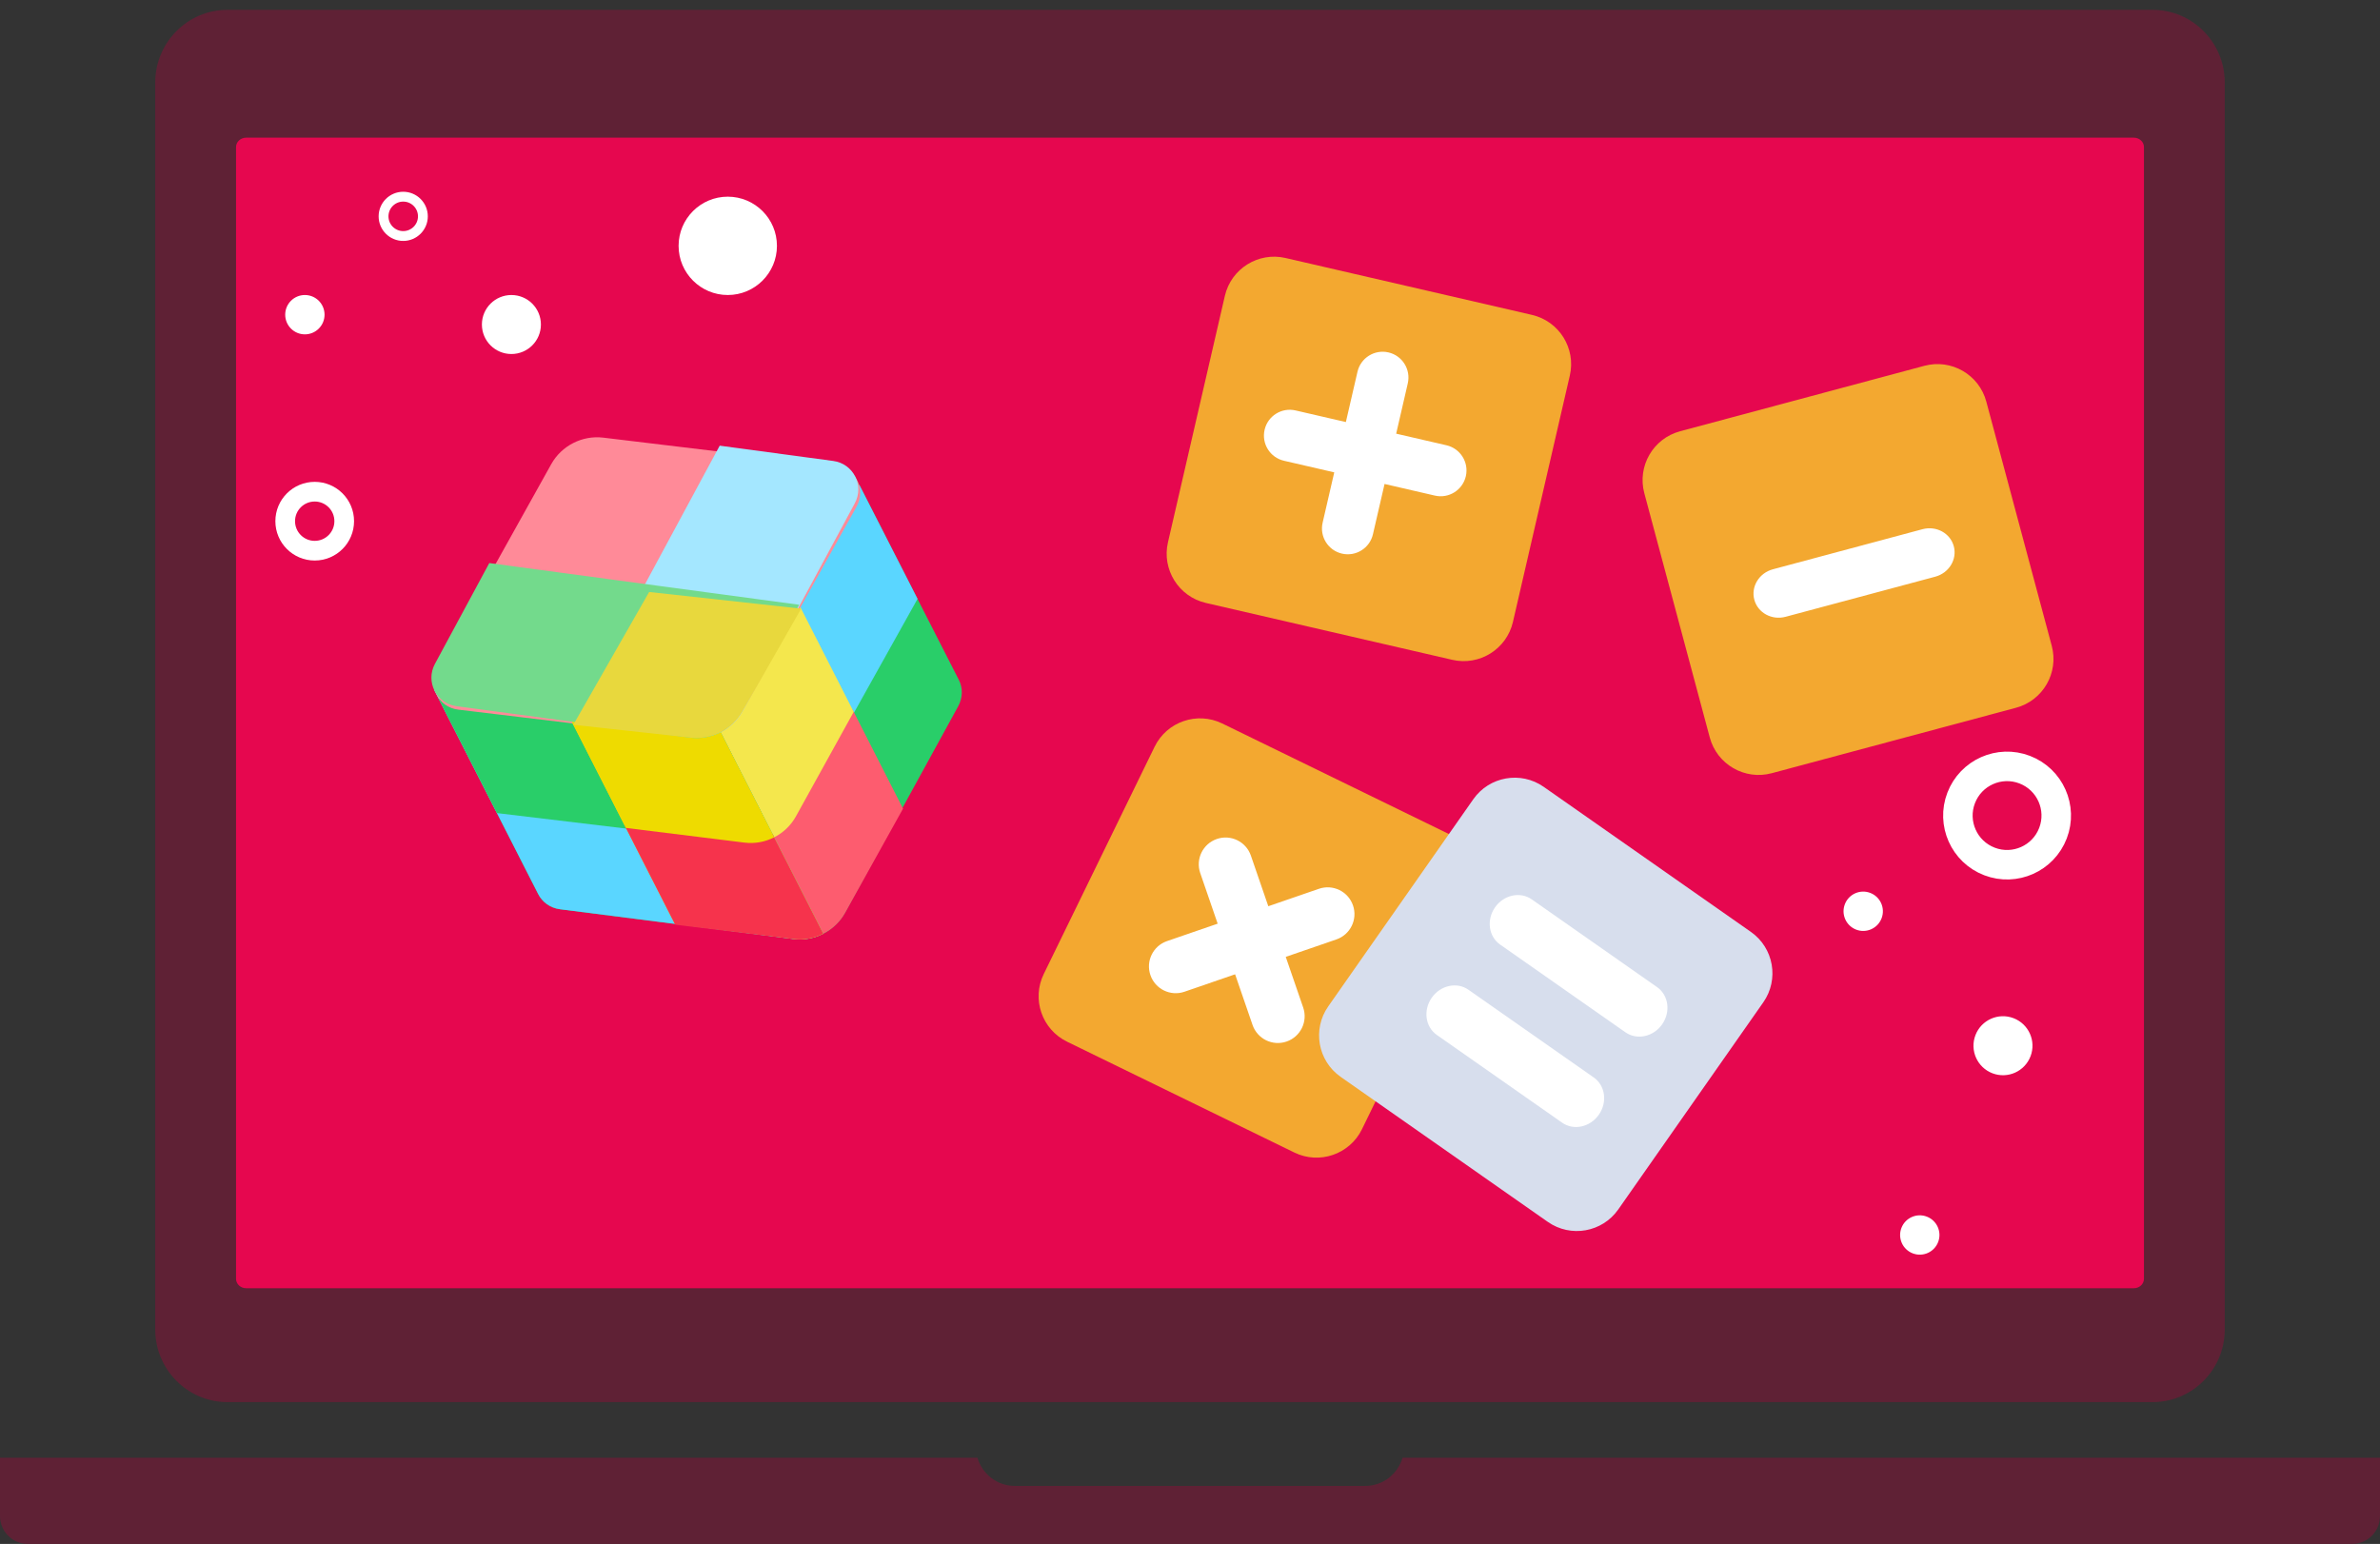 <?xml version="1.0" encoding="UTF-8"?>
<svg width="242px" height="157px" viewBox="0 0 242 157" version="1.1" xmlns="http://www.w3.org/2000/svg" xmlns:xlink="http://www.w3.org/1999/xlink">
    <rect x="0" y="0" width="242" height="157" fill="#333333" stroke="none"/>
    <!-- Generator: Sketch 52.6 (67491) - http://www.bohemiancoding.com/sketch -->
    <title>Artboard</title>
    <desc>Created with Sketch.</desc>
    <g id="Artboard" stroke="none" stroke-width="1" fill="none" fill-rule="evenodd">
        <g id="notebook-computer" transform="translate(0, 1)" fill-rule="nonzero">
            <path d="M23.123,141.582 L218.877,141.582 C222.927,141.582 226.217,138.264 226.217,134.186 L226.217,7.396 C226.217,3.318 222.927,0 218.877,0 L23.123,0 C19.076,0 15.783,3.318 15.783,7.396 L15.783,134.186 C15.783,138.264 19.078,141.582 23.123,141.582 Z M242,147.241 L242,153.16 C242,154.728 240.737,156 239.181,156 L2.819,156 C1.263,156 0,154.728 0,153.16 L0,147.241 L99.388,147.241 C99.879,148.891 101.38,150.102 103.178,150.102 L138.824,150.102 C140.62,150.102 142.121,148.893 142.614,147.241 L242,147.241 Z" id="Shape" fill="#5F2135"></path>
            <path d="M24,13.959 C24,13.43 24.461,13 25.028,13 L216.972,13 C217.539,13 218,13.43 218,13.959 L218,129.041 C218,129.57 217.539,130 216.972,130 L25.028,130 C24.461,130 24,129.57 24,129.041 L24,13.959 Z" id="Path" fill="#E6074F"></path>
        </g>
        <g id="calculating" transform="translate(159.5, 76.5) rotate(13) translate(-159.5, -76.5) translate(111, 27)">
            <g id="Group-5" transform="translate(4, 7)">
                <path d="M5.143,0 L30.857,0 C33.697,0 36,2.303 36,5.143 L36,30.857 C36,33.697 33.697,36 30.857,36 L5.143,36 C2.303,36 0,33.697 0,30.857 L0,5.143 C0,2.303 2.303,0 5.143,0 Z" id="Path" fill="#F3A830"></path>
                <path d="M25.375,14.875 L20.125,14.875 L20.125,9.625 C20.125,8.175 18.95,7 17.5,7 C16.05,7 14.875,8.175 14.875,9.625 L14.875,14.875 L9.625,14.875 C8.175,14.875 7,16.05 7,17.5 C7,18.95 8.175,20.125 9.625,20.125 L14.875,20.125 L14.875,25.375 C14.875,26.825 16.05,28 17.5,28 C18.95,28 20.125,26.825 20.125,25.375 L20.125,20.125 L25.375,20.125 C26.825,20.125 28,18.95 28,17.5 C28,16.05 26.825,14.875 25.375,14.875 Z" id="Path" fill="#FFFFFF"></path>
            </g>
            <g id="Group-4" transform="translate(22, 75) rotate(13) translate(-22, -75) translate(4, 57)">
                <path d="M5.143,0 L30.857,0 C33.697,0 36,2.303 36,5.143 L36,30.857 C36,33.697 33.697,36 30.857,36 L5.143,36 C2.303,36 0,33.697 0,30.857 L0,5.143 C0,2.303 2.303,0 5.143,0 Z" id="Path" fill="#F3A830"></path>
                <path d="M21.351,18.5 L25.202,14.649 C26.266,13.585 26.266,11.861 25.202,10.798 C24.139,9.734 22.415,9.734 21.351,10.798 L17.5,14.649 L13.649,10.798 C12.585,9.734 10.861,9.734 9.798,10.798 C8.734,11.861 8.734,13.585 9.798,14.649 L13.649,18.5 L9.798,22.351 C8.734,23.415 8.734,25.139 9.798,26.202 C10.861,27.266 12.585,27.266 13.649,26.202 L17.5,22.351 L21.351,26.202 C22.415,27.266 24.139,27.266 25.202,26.202 C26.266,25.139 26.266,23.415 25.202,22.351 L21.351,18.5 Z" id="Path" fill="#FFFFFF"></path>
            </g>
            <g id="Group-2" transform="translate(72, 25) rotate(-28) translate(-72, -25) translate(54, 7)">
                <path d="M5.143,0 L30.857,0 C33.697,0 36,2.303 36,5.143 L36,30.857 C36,33.697 33.697,36 30.857,36 L5.143,36 C2.303,36 0,33.697 0,30.857 L0,5.143 C0,2.303 2.303,0 5.143,0 Z" id="Path" fill="#F3A830"></path>
                <path d="M10.625,16 L26.375,16 C27.825,16 29,17.119 29,18.5 C29,19.881 27.825,21 26.375,21 L10.625,21 C9.175,21 8,19.881 8,18.5 C8,17.119 9.175,16 10.625,16 Z" id="Path" fill="#FFFFFF"></path>
            </g>
            <g id="Group-3" transform="translate(52, 75) rotate(22) translate(-52, -75) translate(34, 57)">
                <path d="M5.143,0 L30.857,0 C33.697,0 36,2.303 36,5.143 L36,30.857 C36,33.697 33.697,36 30.857,36 L5.143,36 C2.303,36 0,33.697 0,30.857 L0,5.143 C0,2.303 2.303,0 5.143,0 Z" id="Path" fill="#D7DEED"></path>
                <g id="Group" transform="translate(8, 10)" fill="#FFFFFF">
                    <path d="M2.709,0.071 L18.265,0.071 C19.697,0.071 20.858,1.327 20.858,2.876 C20.858,4.425 19.697,5.681 18.265,5.681 L2.709,5.681 C1.277,5.681 0.116,4.425 0.116,2.876 C0.116,1.327 1.277,0.071 2.709,0.071 Z" id="Path"></path>
                    <path d="M2.709,11.291 L18.265,11.291 C19.697,11.291 20.858,12.547 20.858,14.096 C20.858,15.646 19.697,16.901 18.265,16.901 L2.709,16.901 C1.277,16.901 0.116,15.646 0.116,14.096 C0.116,12.547 1.277,11.291 2.709,11.291 Z" id="Path"></path>
                </g>
            </g>
        </g>
        <g id="rubik" transform="translate(71, 70) rotate(-27) translate(-71, -70) translate(47, 42)">
            <path d="M0,16.003 L0,39.246 C0,40.148 0.426,41.051 1.278,41.632 L21.032,55.092 C22.809,56.303 25.177,56.303 26.954,55.092 L46.708,41.632 C47.559,41.051 48,40.159 48,39.256 L47.986,16 L0,16.003 Z" id="Path" fill="#29CE69"></path>
            <path d="M48,30.013 L26.969,44.104 C26.078,44.703 25.039,45.002 24,45 L24,17.004 L47.992,17 L48,30.013 Z" id="Path" fill="#5AD6FF"></path>
            <path d="M26.942,43.741 L37,37 L37,48.35 L26.942,55.112 C26.06,55.706 25.03,56.002 24,56 L24,44.628 C25.03,44.63 26.06,44.334 26.942,43.741 Z" id="Path" fill="#FD5C6F"></path>
            <path d="M37,37.305 L26.942,44.104 C26.06,44.703 25.03,45.002 24,45 L24,17.003 L37,17 L37,37.305 Z" id="Path" fill="#F4E74D"></path>
            <path d="M24,16 L0,16 L0,39.245 C0,40.147 0.426,41.05 1.278,41.631 L21.032,55.092 C21.923,55.699 22.961,56.002 24,56 L24,16 Z" id="Path" fill="#5AD6FF"></path>
            <path d="M0,30.006 L21.032,44.104 C21.923,44.703 22.961,45.002 24,45 L24,17 L0,17 L0,30.006 Z" id="Path" fill="#29CE69"></path>
            <path d="M11,16 L11,48.179 L21.058,55.092 C21.94,55.699 22.97,56.001 24,56 L24,16.001 L11,16 Z" id="Path" fill="#FFCD00"></path>
            <path d="M21.038,0.894 L1.278,14.15 C-0.426,15.294 -0.426,17.706 1.278,18.85 L21.038,32.106 C22.815,33.298 25.185,33.298 26.962,32.106 L46.722,18.85 C48.426,17.706 48.426,15.294 46.722,14.15 L26.962,0.894 C25.185,-0.298 22.815,-0.298 21.038,0.894 Z" id="Path" fill="#FF8A98"></path>
            <path d="M21.058,43.741 L11,37 L11,48.35 L21.058,55.112 C21.94,55.706 22.97,56.002 24,56 L24,44.628 C22.97,44.63 21.94,44.334 21.058,43.741 Z" id="Path" fill="#F6334C"></path>
            <path d="M11,37.304 L21.058,44.104 C21.94,44.703 22.97,45.002 24,45 L24,17.001 L11,17 L11,37.304 Z" id="Path" fill="#EEDB00"></path>
            <path d="M46.726,18.455 C48.425,17.28 48.425,14.8 46.726,13.625 L44.732,12.246 L37.147,7 L11,25.083 L21.118,32.081 C22.89,33.306 25.251,33.306 27.023,32.081 L44.802,19.786 L46.726,18.455 Z" id="Path" fill="#A4E7FF"></path>
            <path d="M37,25.083 L10.853,7 L1.274,13.624 C-0.425,14.8 -0.425,17.28 1.274,18.455 L4.191,20.472 L20.976,32.081 C22.748,33.306 25.11,33.306 26.882,32.081 L27.282,31.804 L37,25.083 Z" id="Path" fill="#73DA8C"></path>
            <path d="M24,17 L11,25.53 L11.995,26.183 L21.063,32.133 C22.825,33.289 25.174,33.289 26.937,32.133 L37,25.53 L24,17 Z" id="Path" fill="#E8D83D"></path>
        </g>
        <circle id="Oval" fill="#FFFFFF" cx="74" cy="25" r="5"></circle>
        <circle id="Oval-Copy" stroke="#FFFFFF" cx="41" cy="22" r="2"></circle>
        <circle id="Oval-Copy-8" stroke="#FFFFFF" stroke-width="2" cx="32" cy="53" r="3"></circle>
        <circle id="Oval-Copy-2" fill="#FFFFFF" cx="31" cy="32" r="2"></circle>
        <circle id="Oval-Copy-3" fill="#FFFFFF" cx="52" cy="33" r="3"></circle>
        <circle id="Oval-Copy-7" stroke="#FFFFFF" stroke-width="3" transform="translate(204.08, 82.934) rotate(-69) translate(-204.08, -82.934) " cx="204.08" cy="82.934" r="5"></circle>
        <circle id="Oval-Copy-6" fill="#FFFFFF" transform="translate(189.453, 92.667) rotate(-69) translate(-189.453, -92.667) " cx="189.453" cy="92.667" r="2"></circle>
        <circle id="Oval-Copy-5" fill="#FFFFFF" transform="translate(195.205, 125.587) rotate(-69) translate(-195.205, -125.587) " cx="195.205" cy="125.587" r="2"></circle>
        <circle id="Oval-Copy-4" fill="#FFFFFF" transform="translate(203.665, 106.34) rotate(-69) translate(-203.665, -106.34) " cx="203.665" cy="106.34" r="3"></circle>
    </g>
</svg>